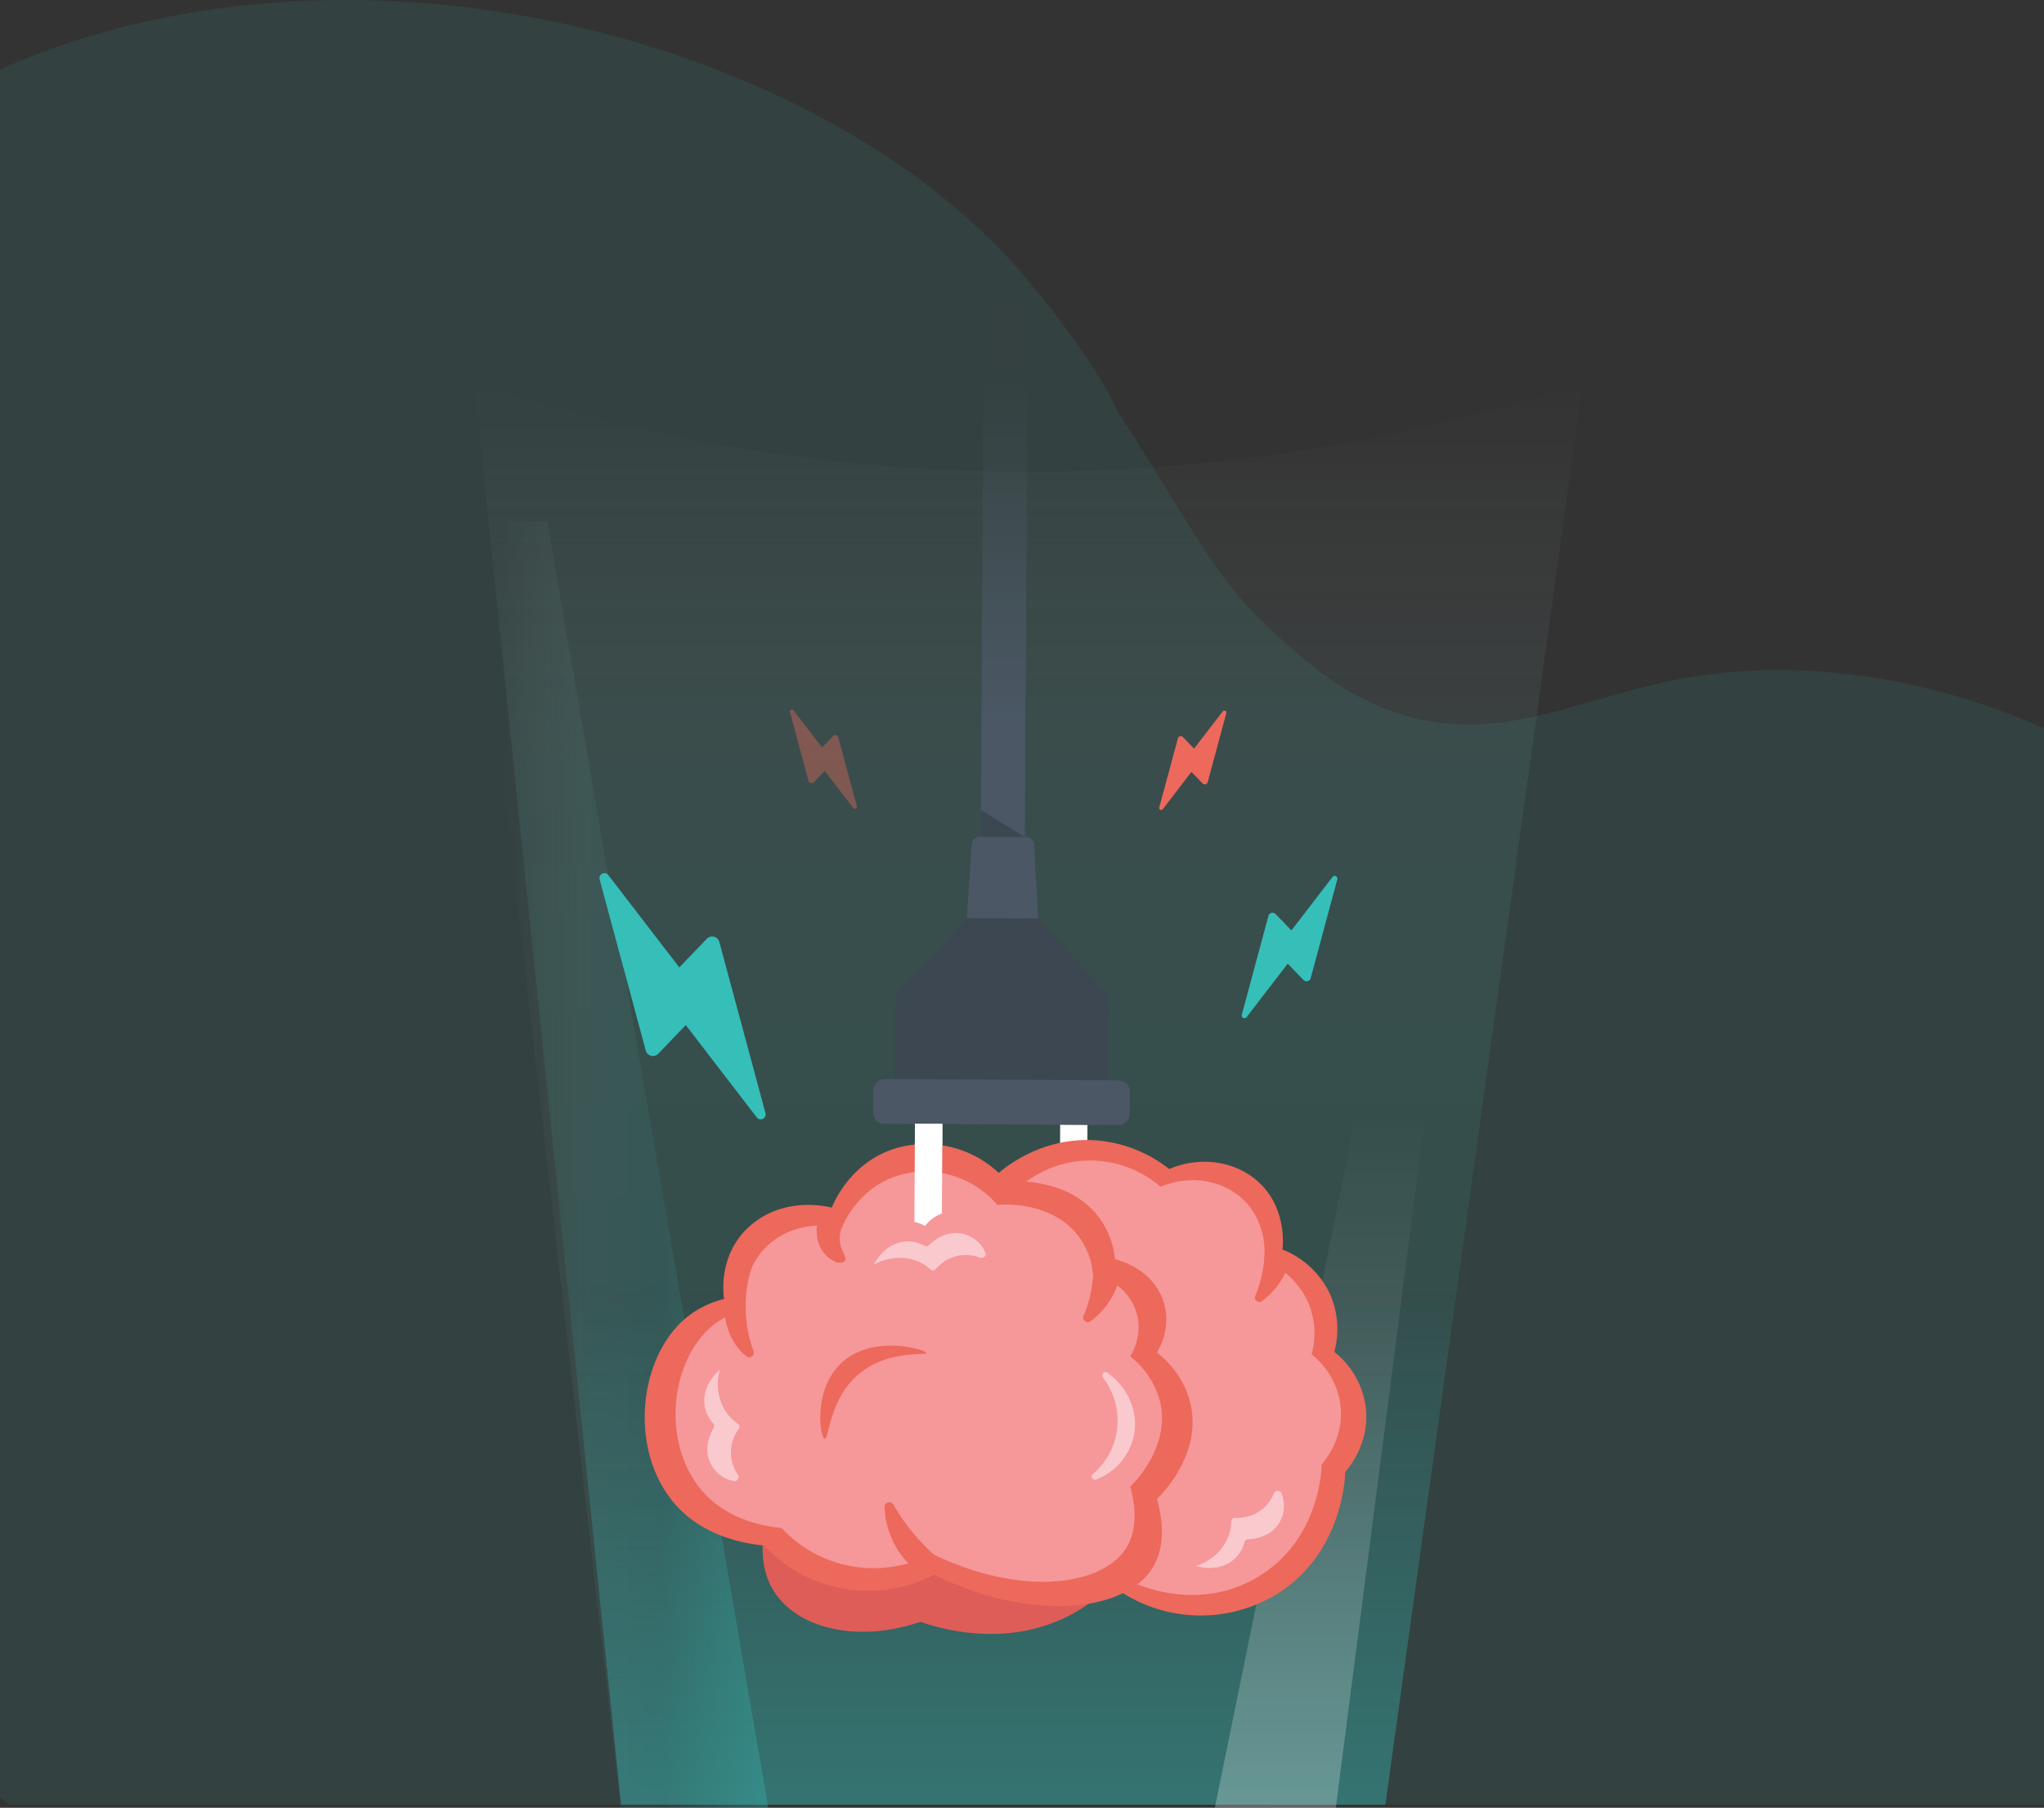 <svg xmlns="http://www.w3.org/2000/svg" xmlns:xlink="http://www.w3.org/1999/xlink" viewBox="0 0 748.85 662.2"><rect x="0" y="0" width="748.85" height="662.2" fill="#333333" stroke="none"/><defs><style>.cls-1,.cls-13{fill:#36beb9;}.cls-1{opacity:0.1;}.cls-2{fill:url(#linear-gradient);}.cls-3{opacity:0.8;fill:url(#linear-gradient-2);}.cls-4{fill:#fff;}.cls-5{fill:url(#linear-gradient-3);}.cls-6{fill:#3d4751;}.cls-7{fill:#4b5765;}.cls-8{opacity:0.25;fill:url(#linear-gradient-4);}.cls-14,.cls-9{fill:#ec695c;}.cls-10{fill:#f69799;}.cls-11{fill:#de5d58;}.cls-12{fill:#fac9cd;}.cls-14{opacity:0.4;}</style><linearGradient id="linear-gradient" x1="376.76" y1="140.48" x2="376.76" y2="661.08" gradientUnits="userSpaceOnUse"><stop offset="0" stop-color="#fff" stop-opacity="0"/><stop offset="0.27" stop-color="#79ccc9" stop-opacity="0.09"/><stop offset="0.64" stop-color="#36beb9" stop-opacity="0.1"/><stop offset="0.99" stop-color="#36beb9" stop-opacity="0.4"/></linearGradient><linearGradient id="linear-gradient-2" x1="173.68" y1="426.7" x2="281.45" y2="426.7" gradientUnits="userSpaceOnUse"><stop offset="0.1" stop-color="#fff" stop-opacity="0"/><stop offset="0.38" stop-color="#79ccc9" stop-opacity="0.09"/><stop offset="0.64" stop-color="#36beb9" stop-opacity="0.1"/><stop offset="0.99" stop-color="#36beb9" stop-opacity="0.4"/></linearGradient><linearGradient id="linear-gradient-3" x1="368.08" y1="60.33" x2="368.08" y2="306.6" gradientUnits="userSpaceOnUse"><stop offset="0" stop-color="#4b5765" stop-opacity="0"/><stop offset="0.31" stop-color="#4b5765" stop-opacity="0.01"/><stop offset="0.54" stop-color="#4b5765" stop-opacity="0.36"/><stop offset="0.84" stop-color="#4b5765"/></linearGradient><linearGradient id="linear-gradient-4" x1="487.78" y1="344.14" x2="487.78" y2="662.2" gradientUnits="userSpaceOnUse"><stop offset="0.2" stop-color="#fff" stop-opacity="0"/><stop offset="0.99" stop-color="#fff"/></linearGradient></defs><title>hijacking-the-brain_2</title><g id="Layer_2" data-name="Layer 2"><g id="Layer_1-2" data-name="Layer 1"><path class="cls-1" d="M748.85,266.82V661H3.1c-1-.84-2.07-1.69-3.1-2.54v-633c130.48-58,303.28-10.37,376.1,76.66,16.55,19.79,25.13,33.19,29.32,40.66a59.08,59.08,0,0,1,3.56,7.15c3,4.68,5.83,9.07,8.42,13.18,11.48,18.23,19,31.27,26.57,42.25a146.91,146.91,0,0,0,24.26,27.76c10.52,9.43,22.41,20.08,39.9,26.75,22.87,8.72,42.63,5.79,62.9.45,13.69-3.61,27.62-8.32,42.88-11.3C658.85,240.26,707.25,248.18,748.85,266.82Z"/><path class="cls-2" d="M579.84,140.48q-5.55,39.65-11,79.35-4.39,31.63-8.78,63.25-26.24,189-52.51,378h-280l-53.82-520.6a657.4,657.4,0,0,0,207,32.27q11.76,0,23.11-.55c6.88-.28,13.66-.68,20.32-1.16A657.41,657.41,0,0,0,579.84,140.48Z"/><polygon class="cls-3" points="227.36 662.2 173.68 191.19 200.52 191.19 281.45 662.2 227.36 662.2"/><path class="cls-4" d="M393.2,454.94a5,5,0,0,0,5-5l.21-37.95-10-.06-.21,37.95A5,5,0,0,0,393.2,454.94Z"/><path class="cls-4" d="M340,454.65a5,5,0,0,0,5.05-5l.21-38-10.05,0L335,449.6A5,5,0,0,0,340,454.65Z"/><polygon class="cls-5" points="375.47 306.6 376.81 60.33 360.63 68.2 359.34 306.51 375.47 306.6"/><path class="cls-6" d="M380.31,336.39l-26.13-.14-24,25.74a8.57,8.57,0,0,0-2.29,5.79l-.2,35.65,78.31.43.2-35.65A8.56,8.56,0,0,0,404,362.4Z"/><rect class="cls-7" x="358.69" y="356.64" width="16.37" height="94.01" rx="4.08" ry="4.08" transform="translate(-38.78 768.3) rotate(-89.68)"/><path class="cls-7" d="M358.93,306.51l16.95.09a3,3,0,0,1,3,2.83l1.46,27-26.13-.14,1.75-26.94A3,3,0,0,1,358.93,306.51Z"/><polygon class="cls-6" points="375.47 306.6 359.34 306.51 359.39 296.71 375.47 306.6"/><polygon class="cls-8" points="489.39 662.2 530.48 344.14 509.94 344.14 445.08 662.15 489.39 662.2"/><path class="cls-9" d="M365.91,429.64c2.86-2.43,16.47-13.42,35.95-11.9a49.38,49.38,0,0,1,26.49,10.48c12.13-5.14,25.72-2.65,34,6,8.84,9.27,7.7,21.57,7.5,23.49a32.07,32.07,0,0,1,17.49,16.49,31.65,31.65,0,0,1,1.5,21,30.92,30.92,0,0,1,11.49,20c1.72,13.34-6.27,22.62-7.5,24,0,1.76-.93,30.1-25.48,45a53.54,53.54,0,0,1-55.86-.59Q388.68,506.6,365.91,429.64Z"/><path class="cls-10" d="M373.65,434.73a39.29,39.29,0,0,1,51.51,0c11.12-4.7,23.57-2.42,31.14,5.52,8.1,8.49,7.06,19.76,6.87,21.52a29.39,29.39,0,0,1,16,15.11,29,29,0,0,1,1.37,19.24,28.29,28.29,0,0,1,10.53,18.32c1.58,12.22-5.75,20.72-6.86,22,0,1.4-.6,27.58-23.36,41.21-21.61,13-43.73,2.93-45.46,2.11Z"/><path class="cls-11" d="M279.59,563.53,343,575.12l60.77,8.51a60.74,60.74,0,0,1-14.1,9.17c-22.51,10.51-45,3.85-52.44,1.28C314,602,292,596.48,283.43,582.72,281.72,580,278.59,573.73,279.59,563.53Z"/><path class="cls-9" d="M369,432.88c1.61-.16,21.41-1.78,32.78,12a30.3,30.3,0,0,1,6.69,16.42c1,.21,12.87,3,17.34,14.22,4,10.09-1.26,18.79-1.95,19.88,3.14,2.52,9.49,8.36,12,17.68,5.32,19.48-11.14,35.17-12,36,4.32,15.33-.27,23.33-2,25.89-10.48,15.44-43.79,19.31-79.6,1.9a53.3,53.3,0,0,1-33.45,5A51.14,51.14,0,0,1,280,566.13c-17.47-1.62-26.74-9.31-29.87-12.24-20.68-19.32-17.08-57.52,2.55-72.19a35.73,35.73,0,0,1,12.6-5.88c-.12-.71-2.77-17.13,10.71-27.78,12.41-9.81,27.5-6,28.76-5.69.65-1.65,7.11-17.45,24.76-22.1A39.26,39.26,0,0,1,369,432.88Z"/><path class="cls-10" d="M365.38,441.35c1.42-.14,19-1.58,29.1,10.65a27,27,0,0,1,5.94,14.58c.85.19,11.42,2.7,15.39,12.63,3.58,9-1.12,16.68-1.73,17.65a31,31,0,0,1,10.69,15.69c4.72,17.29-9.89,31.22-10.69,32,3.83,13.61-.24,20.72-1.79,23-9.3,13.71-38.87,17.14-70.67,1.68a47.25,47.25,0,0,1-29.69,4.49,45.41,45.41,0,0,1-25.54-14c-15.51-1.44-23.74-8.27-26.52-10.87-18.36-17.15-15.17-51.06,2.26-64.09a31.76,31.76,0,0,1,11.19-5.21c-.11-.64-2.46-15.22,9.51-24.67,11-8.71,24.41-5.35,25.53-5.05.57-1.46,6.32-15.49,22-19.62A34.84,34.84,0,0,1,365.38,441.35Z"/><path class="cls-9" d="M265.34,476c-.14,2.23-.58,12.49,6.75,19.62.44.43.9.83,1.35,1.2a1.67,1.67,0,0,0,2.62-1.87,47.88,47.88,0,0,1,.68-34.54Z"/><path class="cls-9" d="M400.54,465.48a42.75,42.75,0,0,1-.39,5A45.71,45.71,0,0,1,397,482a1.65,1.65,0,0,0,2.47,2,27.86,27.86,0,0,0,10.33-14.55,6.85,6.85,0,0,0-3.35-3.87A7,7,0,0,0,400.54,465.48Z"/><path class="cls-9" d="M308.77,448.74a11.55,11.55,0,0,0-.9,7.15c.64,2.91,2.49,4.79,1.72,5.93-.52.76-1.88.74-3,.6a11.72,11.72,0,0,1-4.35-3c-4.5-5-2.73-12.11-2.53-12.89a8.56,8.56,0,0,1,6.1.08A8.19,8.19,0,0,1,308.77,448.74Z"/><path class="cls-12" d="M263.71,501.81c-.44.35-5.73,4.65-5.69,11.37a12.08,12.08,0,0,0,3.3,8.24,1.35,1.35,0,0,1,.13,1.64c-1.1,1.86-3.11,6-2,10.63a12,12,0,0,0,9.4,8.85,1.5,1.5,0,0,0,1.54-2.25,14.53,14.53,0,0,1-2.29-11.39,15.08,15.08,0,0,1,2.49-5.37,1.37,1.37,0,0,0-.21-1.95,16.52,16.52,0,0,1-5.9-7.16A19.53,19.53,0,0,1,263.71,501.81Z"/><path class="cls-9" d="M463.32,458.63a42.56,42.56,0,0,1-.38,4.86,44.27,44.27,0,0,1-3.07,11.2,1.6,1.6,0,0,0,2.4,1.92,27.19,27.19,0,0,0,10.08-14.18,6.67,6.67,0,0,0-3.27-3.78A6.83,6.83,0,0,0,463.32,458.63Z"/><path class="cls-9" d="M344.26,571.29a76.24,76.24,0,0,1-8.42-8.22,75.37,75.37,0,0,1-8.56-11.92,1.73,1.73,0,0,0-3.22,1,31.39,31.39,0,0,0,11.21,22.82c2.77,2.15,6.2,2,7.87.27A5.12,5.12,0,0,0,344.26,571.29Z"/><path class="cls-9" d="M315,503c10.71-8.71,24.39-6.33,24.34-7.39-.06-1.27-19.91-7.17-31.38,3.95-10.24,9.91-7.46,27.22-5.83,27.53S303.63,512.26,315,503Z"/><path class="cls-12" d="M438.21,573.62c.54.18,7,2.25,12.63-1.47a12.09,12.09,0,0,0,5.09-7.28,1.35,1.35,0,0,1,1.29-1c2.17-.09,6.77-.71,10-4.13A12,12,0,0,0,469.48,547a1.51,1.51,0,0,0-2.73-.06,14.5,14.5,0,0,1-8.26,8.16,15.31,15.31,0,0,1-5.86.87,1.37,1.37,0,0,0-1.52,1.24,16.54,16.54,0,0,1-2.75,8.86A19.5,19.5,0,0,1,438.21,573.62Z"/><path class="cls-12" d="M404.05,504.53a1.19,1.19,0,0,1,1.66-1.67c7.73,5.37,11.64,14.79,9.61,23.55A22.47,22.47,0,0,1,401.52,542a1.2,1.2,0,0,1-1.19-2,25.68,25.68,0,0,0,3.72-35.4Z"/><path class="cls-13" d="M248.88,354.37l-26-33.81a1.82,1.82,0,0,0-3.2,1.58l16.9,62.67a2.72,2.72,0,0,0,4.59,1.18l10.08-10.49,26,33.81a1.81,1.81,0,0,0,3.19-1.58l-16.9-62.68a2.72,2.72,0,0,0-4.58-1.17Z"/><path class="cls-13" d="M471.77,353l-14.92,19.41a1,1,0,0,1-1.84-.91l9.7-36a1.56,1.56,0,0,1,2.63-.68l5.79,6,14.92-19.41a1,1,0,0,1,1.84.91l-9.7,36a1.56,1.56,0,0,1-2.63.67Z"/><path class="cls-4" d="M340,454.65a5,5,0,0,0,5.05-5l.21-38-10.05,0L335,449.6A5,5,0,0,0,340,454.65Z"/><path class="cls-10" d="M319.67,455.49a13.4,13.4,0,0,1,19.2-6.38,13.48,13.48,0,0,1,12.36-5.25,13.69,13.69,0,0,1,11.36,11.63Z"/><path class="cls-12" d="M320.18,463.23c.24-.51,3.2-6.66,9.74-8.18a12.1,12.1,0,0,1,8.79,1.3,1.34,1.34,0,0,0,1.61-.25c1.56-1.51,5.16-4.43,9.88-4.45A12,12,0,0,1,361,458.74a1.51,1.51,0,0,1-1.83,2,14.49,14.49,0,0,0-11.61.41,15.35,15.35,0,0,0-4.66,3.66,1.35,1.35,0,0,1-1.94.25,16.52,16.52,0,0,0-8.33-4.07A19.54,19.54,0,0,0,320.18,463.23Z"/><path class="cls-9" d="M436.49,282.76,426,296.42a.73.73,0,0,1-1.29-.64l6.83-25.32a1.1,1.1,0,0,1,1.85-.47l4.07,4.24L448,260.56a.74.74,0,0,1,1.29.64l-6.83,25.33a1.1,1.1,0,0,1-1.85.47Z"/><path class="cls-14" d="M301.18,273.82l-10.49-13.65a.73.73,0,0,0-1.29.64l6.82,25.3a1.1,1.1,0,0,0,1.85.47l4.07-4.23L312.63,296a.73.73,0,0,0,1.29-.64l-6.82-25.3a1.1,1.1,0,0,0-1.85-.47Z"/></g></g></svg>